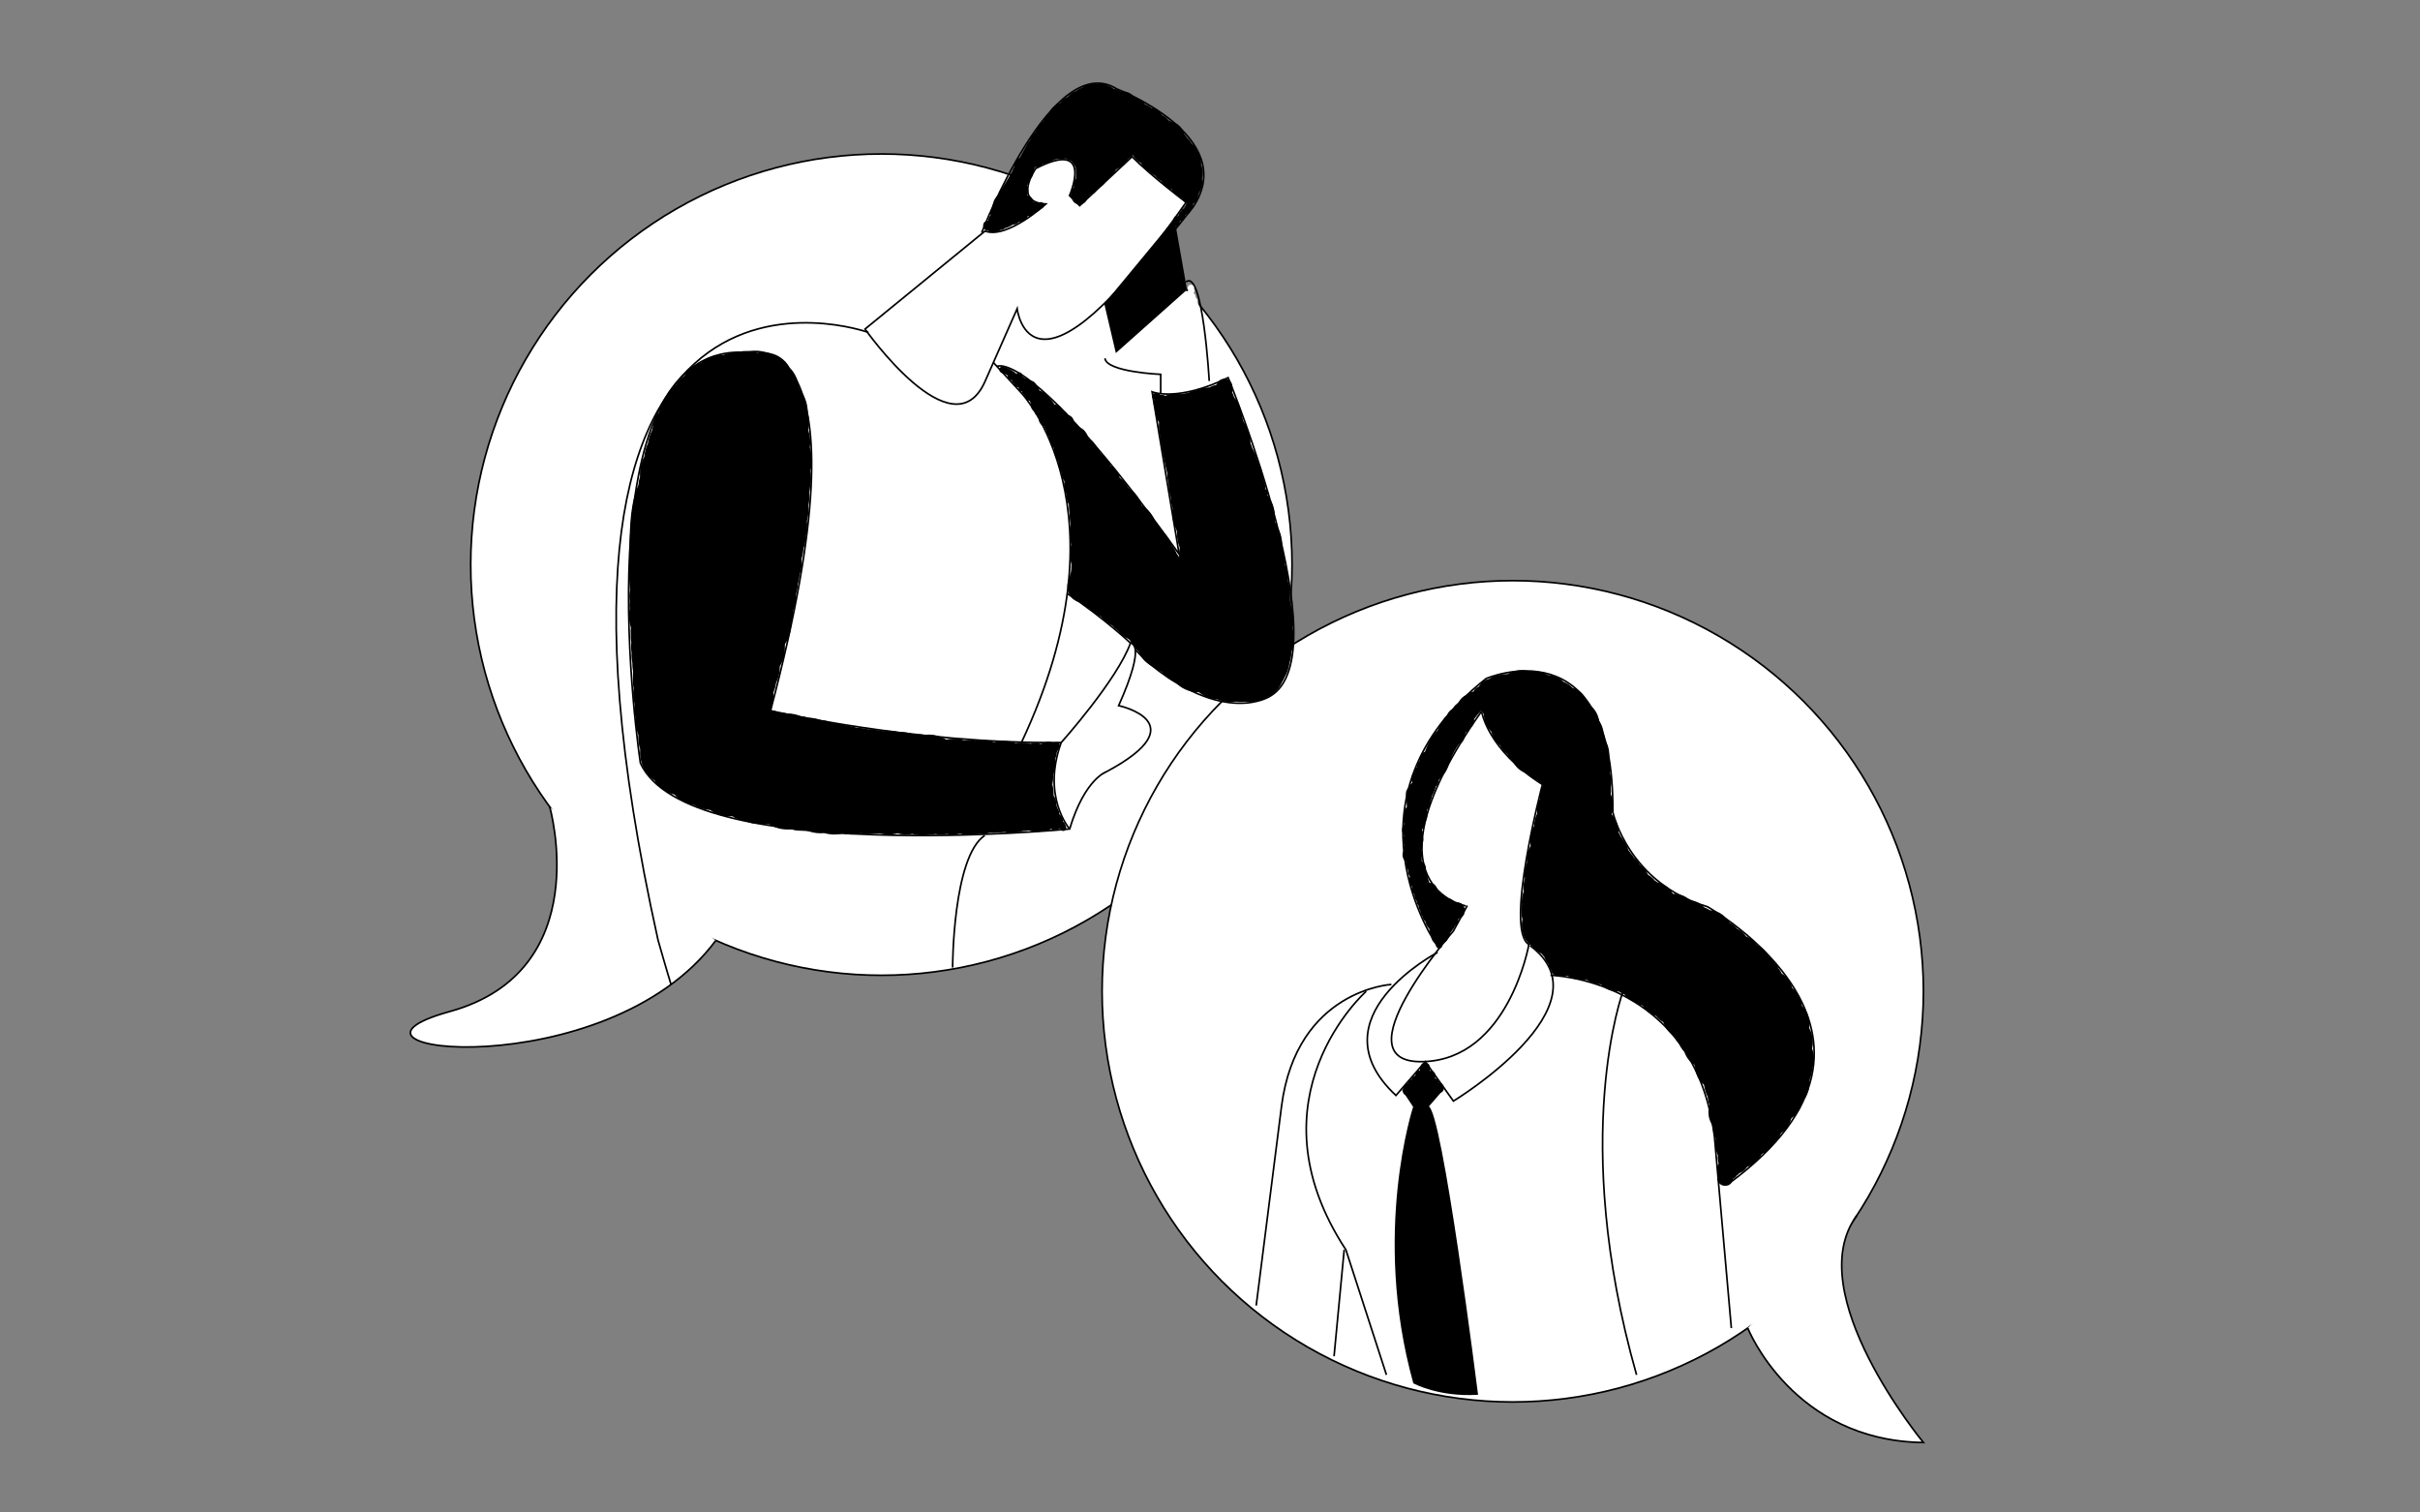 <?xml version="1.0" encoding="utf-8"?>
<!-- Generator: Adobe Illustrator 23.0.5, SVG Export Plug-In . SVG Version: 6.00 Build 0)  -->
<svg version="1.1" id="Слой_1" xmlns="http://www.w3.org/2000/svg" xmlns:xlink="http://www.w3.org/1999/xlink" x="0px" y="0px"
	 viewBox="0 0 1440 900" style="enable-background:new 0 0 1440 900;" xml:space="preserve">
<rect x="0" y="0" width="1440" height="900" fill="#808080" stroke="none"/>
<style type="text/css">
	.st0{fill:#FFFFFF;stroke:#000000;stroke-miterlimit:10;}
	.st1{fill:none;stroke:#000000;stroke-miterlimit:10;}
	.st2{stroke:#000000;stroke-miterlimit:10;}
	.st3{fill:#FFFFFF;}
</style>
<g>
	<circle class="st0" cx="524.45" cy="335.99" r="244.36"/>
	<path class="st0" d="M327.1,480.08c0,0,28.04,97.68-59.45,121.82s93.26,45.25,158.25-42.23"/>
	<circle class="st0" cx="900.15" cy="589.88" r="244.36"/>
	<path class="st1" d="M881.6,423.23c0,0,3.35,22.79,36.2,43.58c0,0-22.79,86.48-8.04,95.2c0,0-12.07,68.38-63.02,69.72
		c-50.95,1.34,18.1-77.77,18.1-77.77l8.06-14.75C872.9,539.21,807.19,528.48,881.6,423.23z"/>
	<path class="st1" d="M855.45,566.7c0,0-74.41,38.88-24.8,85.14l17.43-20.11l16.76,23.46c0,0,93.85-56.98,45.59-92.51"/>
	<path class="st2" d="M834.71,648.48l6.7,10.06c0,0-24.8,75.08,0,164.25c0,0,14.75,8.04,37.54,6.7c0,0-21.45-170.95-29.5-170.95
		l8.72-10.06"/>
	<path d="M857.41,644.64c-0.29-0.19-0.63-0.33-1.02-0.39c-0.13-1.16-0.85-2.23-2.16-2.5c-0.09-0.15-0.2-0.28-0.31-0.41
		c0.7-1.74-0.16-4.18-2.61-4.18c-0.18,0-0.35,0.02-0.51,0.05c0.07-0.4,0.1-0.82,0.03-1.22c0.33-1.66-0.6-3.61-2.78-3.61
		c-1.77,0-2.7,1.28-2.83,2.64c-0.26,0.58-0.34,1.25-0.23,1.89c-1.93,0.02-2.87,1.58-2.8,3.09c-0.57,0.12-1.13,0.42-1.52,0.81
		c-0.36,0.36-0.65,0.89-0.79,1.43c-0.3,0.06-0.56,0.16-0.8,0.3c-0.02,0.01-0.04,0.02-0.06,0.04c-0.73,0.43-1.18,1.17-1.32,1.98
		c-1.03,0.26-1.66,1.03-1.92,1.92c-1.97,1.44-1.41,5.38,1.7,5.38c0.85,0,1.5-0.3,1.97-0.76c0.02,0,0.03,0.01,0.05,0.01
		c0.36,0,0.68-0.07,0.97-0.16c0.46,0.68,1.21,1.17,2.3,1.17c1.29,0,2.13-0.68,2.55-1.58c0.1-0.12,0.18-0.25,0.26-0.37
		c0.67,0.93,1.62,1.64,2.79,1.83c0.99,0.16,1.81,0.11,2.8-0.07c0.42-0.08,0.83-0.17,1.25-0.24c0.05,0,0.1-0.01,0.16-0.01
		c1.05-0.02,2.05-0.65,2.58-1.55c0.35,0.15,0.74,0.24,1.2,0.24C859.73,650.35,860.09,645.64,857.41,644.64z"/>
	<path class="st1" d="M827.93,585.8c0,0-56.31,3.02-65.36,72.4l-15.08,118.66"/>
	<path class="st1" d="M812.93,589.88c0,0-71.4,63.3-12.07,153.81l24.13,74.41"/>
	<line class="st1" x1="799.85" y1="743.68" x2="793.82" y2="807.03"/>
	<path class="st1" d="M922.62,580.35c0,0,85.48,1.43,97.54,95.96l10.06,113.97"/>
	<path class="st0" d="M1039.99,790.28c0,0,26.66,67.14,104.52,68.09c0,0-73.68-89.03-39.64-135.04"/>
	<path class="st1" d="M965.78,589.88c0,0-32.18,86.43,8.04,228.22"/>
	<path class="st1" d="M855.12,562.67c0,0-61.34-87.49,29.16-158.88c0,0,76.42-33.18,75.42,79.44c0,0,9.05,42.23,56.31,56.31
		c0,0,133.74,75.47,13.07,164.44"/>
	<path d="M1078.36,624.17c-0.01-0.13-0.03-0.26-0.04-0.39c0.92-4.02,0.34-8.43-1.73-11.95c0.63-4.81-0.8-9.93-4.29-13.28
		c-0.41-4.16-2.34-8.14-5.81-10.6c-0.91-3.54-3.01-6.73-6.29-8.65c-0.52-1.14-1.19-2.21-2-3.18c-1.08-2.79-2.99-5.22-5.68-6.81
		c-1.36-3.02-3.73-5.52-7.06-6.89c-1.48-2.31-3.65-4.18-6.49-5.22c-1.29-1.94-3.09-3.54-5.36-4.6c-1.13-1.43-2.56-2.62-4.28-3.49
		c-0.43-0.6-0.92-1.16-1.45-1.69c-2.15-3.19-5.63-5.49-10.45-5.82c-1.07-0.7-2.2-1.27-3.36-1.7c-2.03-2.22-4.85-3.79-8.49-4.2
		c-2.35-2.35-5.66-3.89-9.97-3.89c-0.07,0-0.13,0.01-0.19,0.01c0,0-0.01,0-0.01,0c-1.76-3.25-4.74-5.81-8.96-6.7
		c-0.55-0.4-1.1-0.79-1.73-1.1c-1.05-1.39-2.41-2.54-4.01-3.43c-1.02-2.42-2.66-4.56-4.91-6.07c-0.88-1.63-2.05-3.1-3.54-4.26
		c-0.57-0.96-1.24-1.87-2.04-2.67c-0.39-0.61-0.81-1.2-1.3-1.75c-0.56-2.27-1.6-4.41-3.13-6.17c-0.42-0.68-0.89-1.34-1.43-1.94
		c-0.35-0.85-0.78-1.67-1.28-2.43c0.01-3.97-1.37-7.93-4.1-10.75c1.31-3.87,1.12-8.29-0.53-12c0.16-1.3,0.15-2.61,0.02-3.91
		c0.6-2.82,0.47-5.82-0.4-8.56c0.51-2.84,0.28-5.83-0.67-8.53c0.56-3.76-0.18-7.72-2.15-10.91c-0.14-1.47-0.49-2.91-1.01-4.28
		c-0.25-2.65-1.15-5.21-2.65-7.37c-0.6-3.74-2.49-7.2-5.6-9.45c-0.44-0.71-0.96-1.37-1.53-1.99c-1.44-3.83-4.38-7.02-8.81-8.3
		c-1.38-1.53-3.12-2.77-5.26-3.53c-2.21-2.3-5.29-3.87-9.31-4.08c-2.07-1.28-4.62-2.05-7.67-2.05c-0.87,0-1.68,0.08-2.47,0.2
		c-4.41-1.83-9.9-1.16-13.96,1.34c-0.23-0.01-0.44-0.03-0.67-0.03c-1.15,0-2.21,0.12-3.22,0.32c-2.81,0.24-5.13,1.18-7.02,2.55
		c-2.89,0.59-4.92,2.36-6.09,4.6c-1.16,0.39-2.27,1.12-2.85,2.23c-0.12,0.23-0.18,0.46-0.26,0.68c-1.61,0.1-2.75,0.86-3.48,1.91
		c-0.18,0.03-0.35,0.06-0.52,0.12c-0.54,0.19-1.11,0.41-1.61,0.7c-0.08,0.05-0.16,0.1-0.24,0.15c-0.4,0.29-0.81,0.59-1.18,0.92
		c-0.29,0.25-0.51,0.58-0.74,0.88c-0.24,0.31-0.48,0.59-0.65,0.95c-0.21,0.44-0.43,0.91-0.58,1.39c-0.02,0.06-0.03,0.12-0.04,0.18
		c-1.65,0.43-2.68,1.65-3.13,3.07c-1.69,0.58-3.13,2.1-3.49,3.86c-0.15,0.13-0.31,0.26-0.45,0.39c-0.92,0.84-1.69,1.86-2.38,2.88
		c-1.06,1.55-1.81,3.29-2.61,4.98c-0.14,0.31-0.29,0.61-0.43,0.92c-0.28,0.18-0.55,0.4-0.79,0.65c-3.28,3.38-5.04,7.64-6.69,11.95
		c-2.45,0.72-3.51,3.19-3.2,5.46c-0.99,0.89-1.46,2.2-1.51,3.52c-0.89,0.8-1.41,1.93-1.54,3.13c-1.83,1.46-2.24,4.24-1.24,6.29
		c-0.91,0.61-1.51,1.53-1.81,2.55c-2.04,1.4-2.53,4.36-1.47,6.52c-0.13,0.43-0.21,0.88-0.16,1.36c0.12,1.34,0.18,2.68,0.21,4.02
		c-1.4,1.25-1.86,3.31-1.41,5.12c-0.86,1.49-0.91,3.44-0.17,5c-1.67,1.83-1.69,4.96-0.09,6.84c-0.93,1.64-0.88,3.82,0.1,5.43
		c-0.32,0.97-0.35,2.04-0.12,3.03c-1.54,2.22-1.11,5.72,1.27,7.21c-0.4,1.67-0.02,3.54,1.13,4.79c-0.26,2.63,1.3,5.48,4.71,5.48
		c4.83,0,5.97-5.71,3.44-8.43c0.06-0.63,0.03-1.28-0.13-1.89c0.51-2.01-0.12-4.36-1.9-5.54c1.07-1.66,1.09-4.01,0.05-5.69
		c0.47-1.47,0.32-3.18-0.48-4.49c1.21-0.57,2.18-1.58,2.41-2.98c0.43-2.56,0.72-5.13,0.88-7.71c1.79-0.92,2.6-2.91,2.46-4.82
		c1.65-1.13,2.31-3.26,1.93-5.18c0.49-0.74,0.75-1.63,0.81-2.53c0.64-1.24,1.25-2.5,1.75-3.82c0.25-0.66,0.44-1.33,0.61-2.02
		c1.11-0.92,1.68-2.34,1.71-3.78c0.2-0.22,0.4-0.44,0.6-0.66c1.17-1.26,2.31-2.52,3.29-3.94c1.85-2.69,2.55-6.34,3.73-9.12
		c1.09-2.55,2.71-5.35,4.41-7.82c2.22-0.64,3.33-2.71,3.31-4.78c0.36-0.62,0.62-1.3,0.71-2.02c1.13-0.55,1.89-1.53,2.27-2.66
		c2.11-0.88,3.03-3.17,2.75-5.29c0.25-0.33,0.48-0.68,0.73-1.01c1.19-1.51,2.43-2.98,3.71-4.41c0.35,0.84,0.78,1.64,1.28,2.4
		c0.17,3.89,1.64,7.71,4.45,10.37c0.75,3.22,2.43,6.19,5.11,8.21c1,2.1,2.48,3.95,4.45,5.32c0.85,1.82,2.05,3.47,3.61,4.78
		c1.62,3.07,4.32,5.53,8.09,6.6c1.54,1.89,3.61,3.38,6.22,4.19c0.96,1.15,2.13,2.04,3.42,2.69c-1.37,2.47-2.09,5.31-2.02,8.17
		c-1.36,2.7-1.87,5.83-1.59,8.88c-1.17,2.25-1.75,4.81-1.77,7.38c-2.14,3.42-2.81,7.75-2.03,11.76c-1.85,2.97-2.6,6.62-2.26,10.15
		c-1.31,2.9-1.73,6.24-1.22,9.42c-0.82,2.43-1.07,5.07-0.72,7.63c-0.97,2.45-1.34,5.17-1.07,7.82c-0.62,2.85-0.53,5.88,0.34,8.65
		c-1.36,6.11,0.7,13.12,6.25,16.47c1.29,1.72,3.02,3.12,5.13,4.06c0.47,0.66,1,1.28,1.58,1.85c0.57,1.59,1.4,3.08,2.48,4.37
		c0.29,1.19,0.81,2.31,1.5,3.3c0.37,2.09,1.92,3.94,4.67,3.94c0.55,0,1.03-0.1,1.48-0.23c0.49,0.07,1,0.12,1.54,0.12
		c0.77,0,1.48-0.08,2.16-0.21c2.15,1.46,4.86,2.37,8.15,2.37c0.18,0,0.34-0.02,0.52-0.03c0.79,0.12,1.62,0.19,2.5,0.19
		c0.17,0,0.34-0.01,0.51-0.02c2.13,1.56,4.87,2.53,8.19,2.59c2.37,2.59,5.83,4.3,10.4,4.3c0.13,0,0.25-0.02,0.38-0.02
		c0.93,0.67,2,1.19,3.16,1.61c1.63,2.35,4.02,4.17,7.12,5.07c1.13,0.77,2.42,1.38,3.86,1.79c1.66,2.84,4.3,5.08,7.91,6.07
		c1.11,1.49,2.57,2.71,4.3,3.64c1.05,3.33,3.17,6.26,6.38,8.02c0.68,1.76,1.68,3.37,3,4.72c0.72,1.86,1.8,3.56,3.23,4.96
		c0.99,3.08,2.91,5.81,5.76,7.58c0.16,0.37,0.33,0.72,0.51,1.08c0.23,4.2,2.01,8.29,5.34,10.92c0.1,0.72,0.25,1.43,0.44,2.13
		c0.32,1.74,0.92,3.42,1.79,4.93c0.1,1.73,0.47,3.43,1.09,5.02c-1.13,3.71-0.84,7.82,1.33,11.5c0.13,0.22,0.23,0.46,0.35,0.68
		c0.08,0.27,0.13,0.54,0.2,0.81c0,0.03,0.01,0.06,0.01,0.08c0.05,2.33,0.69,4.63,1.75,6.71c-0.61,3.4-0.16,7.01,1.31,10.09
		c-0.22,1.67-0.02,3.38,0.51,4.96c-0.08,0.1-0.16,0.21-0.24,0.31c-0.45,0.77-0.67,1.6-0.67,2.48c-0.04,0.99,0.12,1.97,0.27,2.95
		c0.03,0.2,0.1,0.38,0.15,0.58c-1.13,2.9,0.32,6.92,4.37,6.92c2.85,0,4.4-1.99,4.69-4.17c0.96-0.4,1.68-1.08,2.15-1.92
		c0.65-0.35,1.17-0.84,1.56-1.43c2.06-0.71,3.64-2.03,4.65-3.72c1.99-0.63,3.67-1.65,5.03-2.95c1.59-1.3,2.84-2.91,3.71-4.74
		c3.1-1.23,5.35-3.48,6.78-6.18c2.21-1.57,3.73-3.79,4.69-6.25c3.15-1.96,5.14-5.12,6.01-8.6c0.2-0.17,0.35-0.38,0.53-0.56
		c3.44-2.22,5.5-5.87,6.15-9.81c2.92-2.95,4.34-7.17,4.21-11.35c0.14-0.69,0.23-1.39,0.29-2.09c0.84-1.87,1.3-3.91,1.39-5.98
		C1079.77,632.14,1079.76,627.87,1078.36,624.17z"/>
	<path d="M866.89,536.89c-0.5,0-0.95,0.07-1.37,0.19c-0.72-1.4-2.1-2.45-4.16-2.45c-0.12,0-0.22,0.03-0.34,0.03
		c-0.6-1.23-1.71-2.18-3.33-2.44c-0.5-0.92-1.31-1.65-2.39-2.04c-0.03-2.43-1.6-4.84-4.73-4.85c-0.6-1.6-1.1-3.23-1.39-4.92
		c-0.1-0.61-0.47-1.24-0.93-1.78c0.84-2.63-0.35-5.95-3.56-6.51c1.65-1.51,1.98-4.18,1-6.16c0.72-1.12,0.95-2.55,0.71-3.87
		c0.72-1.37,0.77-3.08,0.2-4.53c0.3-1.31,0.07-2.72-0.59-3.87c1.3-1.06,1.87-2.8,1.71-4.47c2.82-2.61,1.77-8.64-3.2-8.64
		c-2.33,0-3.8,1.33-4.41,3.02c-1.87,1.23-2.45,3.72-1.82,5.79c-0.07,1.08,0.15,2.18,0.69,3.1c-1.66,1.39-2.12,3.89-1.32,5.88
		c-0.16,0.74-0.19,1.51-0.05,2.26c-0.76,1.49-0.79,3.38-0.04,4.88c-1.7,2.66-0.72,7.04,2.97,7.7c-1.77,1.67-1.98,4.71-0.61,6.7
		c-0.04,0.11-0.1,0.23-0.14,0.34c-1.79,1.98-1.67,5.48,0.36,7.26c-0.3,1.7,0.17,3.56,1.46,4.73c-0.07,1.37,0.31,2.77,1.25,3.78
		c0.09,1.1,0.48,2.17,1.22,2.98c0.04,1.08,0.38,2.14,1.03,2.99c0.05,1.21,0.47,2.4,1.29,3.29c0.2,1.17,0.77,2.25,1.7,2.99
		c0.02,0.1,0.02,0.19,0.04,0.29c0.16,0.89,0.53,1.79,1.03,2.54c0.36,0.54,0.77,1.1,1.27,1.53c0,0,0,0,0.01,0
		c0.01,0.1,0.02,0.21,0.04,0.3c0.08,0.6,0.16,1.2,0.24,1.8c0.19,0.69,0.55,1.28,0.99,1.82c-0.03,0.2-0.06,0.4-0.06,0.58
		c0,1.21,0.54,2.65,1.44,3.48c0.44,0.41,0.96,0.76,1.51,1.01c-0.45,1.16,0.12,2.77,1.74,2.77c1.57,0,2.16-1.5,1.79-2.65
		c0.68-0.24,1.31-0.61,1.93-1.13c1.66-1.4,2.26-3.41,2.97-5.36c0.17-0.35,0.36-0.68,0.59-1c0.87-1.05,1.7-2.09,2.28-3.32
		c1.38-0.97,2.03-2.64,1.98-4.29c0,0,0,0,0,0C873.2,545.67,872.89,536.89,866.89,536.89z"/>
	<path class="st0" d="M514.73,195.8c0,0,52.29,74.41,71.4,31.17s19.11-43.24,19.11-43.24s8.04,69.39,100.56-63.35
		c0,0-20.11-15.08-32.18-27.15l-31.17,29.16l-6.03-6.03c0,0,15.08-34.19-20.11-16.09c0,0-14.08,20.11,6.03,21.12
		c0,0-23.13,21.12-36.2,16.09L514.73,195.8z"/>
	<path class="st1" d="M516.74,197.81c0,0-223.24-80.45-125.2,361.51c0,0,5.24,18.44,7.75,26.48"/>
	<path class="st1" d="M636.49,493.29c0,0-227.26,22.12-255.42-39.22c0,0-38.21-251.4,63.35-244.36c0,0,76.42-22.12,14.08,213.18
		c0,0,84.47,19.83,172.96,18.97c0,0,33.18-37.07,41.23-59.19c0,0,10.06-1.01-7.04,37.21c0,0,47.26,10.06-7.04,39.22
		C658.61,459.1,645.54,463.12,636.49,493.29z"/>
	<path class="st1" d="M636.49,493.29c0,0-16.8-19.01-5.03-51.42"/>
	<path class="st1" d="M566.85,575.75c0,0,0-65.75,19.11-78.63"/>
	<path class="st1" d="M607.79,441.86c65.36-138.91,0-208.02,0-208.02l-16.69-18.11"/>
	<path class="st1" d="M593.04,218.09c0,0,19.11-12.97,108.6,111.67l-16.09-96.59c0,0,15.08,6.23,45.25-8.45
		c0,0,67.37,164.32,25.14,189.46c0,0-27.31,18.52-74.49-21.41"/>
	<path class="st1" d="M672.69,382.67c0,0-15.57-14.77-37.64-29.51"/>
	<path class="st1" d="M584.16,138.44c0,0,42.23-109.61,80.45-85.48c0,0,73.41,28.16,45.25,70.39l-12.07,15.08"/>
	<path class="st1" d="M657.48,213.23c1.01,8.17,33.18,9.53,33.18,9.53v11.47"/>
	<path class="st1" d="M719.54,226.7c0,0-3.74-66.97-13.8-58.93"/>
	<polyline class="st2" points="657.48,180.27 664.27,209.16 705.79,172.21 698.46,130.72 	"/>
	<path class="st3" d="M712.94,180.65c-0.01-0.03,0-0.06-0.01-0.09c0-0.32-0.11-0.62-0.27-0.89c0.02-0.32-0.03-0.64-0.15-0.93
		c-0.05-0.59-0.32-1.14-0.83-1.47c-0.02-0.04-0.03-0.09-0.06-0.13c-0.03-0.25-0.1-0.5-0.21-0.72c0.05-0.83-0.4-1.63-1.26-1.92
		c0.72-0.65,0.83-1.84,0.32-2.64c0.25-1.12-0.34-2.45-1.82-2.45c-1.78,0-2.29,1.93-1.56,3.09c-0.04,0.16-0.08,0.32-0.09,0.48
		c-0.03,0.03-0.06,0.05-0.1,0.07c-0.15,0.05-0.28,0.1-0.4,0.18c-1.75,0.61-1.64,3.49,0.41,3.71c0.26,0.25,0.56,0.45,1,0.5
		c0.01,0.42,0.14,0.82,0.37,1.15c0.03,0.39,0.18,0.76,0.41,1.06c-0.1,0.55,0.02,1.14,0.33,1.59c0.01,0.34,0.12,0.66,0.28,0.95
		c-0.11,1.06,0.49,2.21,1.86,2.21c1.08,0,1.68-0.71,1.84-1.53C713.39,182.2,713.37,181.3,712.94,180.65z"/>
	<path class="st1" d="M631.88,440.87"/>
	<path d="M714.67,98.12c0.32-2.84-0.42-5.83-2.24-7.99c-0.63-1.92-1.79-3.63-3.51-4.8c-0.61-1.27-1.5-2.4-2.64-3.28
		c-0.42-0.81-0.95-1.56-1.6-2.22c-0.95-3.49-3.51-6.59-7.75-7.42c-0.53-0.26-1.07-0.51-1.61-0.76c-0.87-1.23-2.04-2.26-3.52-2.93
		c-0.15-0.15-0.32-0.27-0.48-0.41c-1.3-2.08-3.41-3.65-6.33-4.07c-0.98-0.91-2.18-1.64-3.64-2.03c-1.26-2.12-3.32-3.74-6.22-4.23
		c-1.57-2.17-4.1-3.68-7.6-3.68c-0.31,0-0.61,0.02-0.91,0.04c-1.12-0.75-2.45-1.28-4.03-1.47c-0.9-0.83-1.99-1.5-3.29-1.9
		c-1.33-0.75-2.94-1.2-4.85-1.2c-0.73,0-1.41,0.07-2.05,0.19c-0.62-0.12-1.27-0.19-1.97-0.19c-2.81,0-5,0.97-6.56,2.48
		c-1.31,0.4-2.45,1.03-3.36,1.86c-2.24,0.57-3.94,1.86-5.09,3.53c-2.03,0.72-3.56,2.06-4.56,3.73c-3.54,0.84-5.74,3.45-6.6,6.51
		c-1.58,1.03-2.73,2.52-3.41,4.22c-0.6,0.48-1.13,1.02-1.58,1.63c-1.7,1.29-2.83,3.12-3.36,5.14c-1.56,1.23-2.59,2.95-3.13,4.83
		c-0.43,0.35-0.81,0.77-1.1,1.3c-1.58,2.91-3.16,5.82-4.75,8.74c-1.49,0.55-2.41,1.78-2.78,3.19c-0.44,0.77-0.67,1.66-0.69,2.56
		c-0.47,0.63-0.79,1.36-0.92,2.14c-2.46,4.3-5,8.56-7.76,12.67c-0.3,0.45-0.47,0.95-0.57,1.47c-0.83,0.65-1.54,1.48-2.09,2.36
		c-0.68,1.06-1.12,2.33-1.41,3.55c-0.19,0.78-0.36,1.56-0.61,2.32c-0.06,0.1-0.1,0.2-0.16,0.3c-0.7,1.08-0.83,2.46-0.5,3.72
		c-0.01,0.01-0.03,0.02-0.05,0.04c-0.81,0.81-1.41,2.11-1.43,3.29c-0.04,0-0.08-0.01-0.12-0.01c-3.73,0-3.8,5.68-0.19,5.89
		c0.39,0.29,0.9,0.45,1.49,0.49c0.44,0.33,1.02,0.53,1.72,0.53c0.52,0,0.95-0.13,1.32-0.32c0.21,0.05,0.44,0.07,0.69,0.07
		c1.03,0,1.77-0.44,2.24-1.07c1.23-0.05,2.2-0.48,2.93-1.14c0.33-0.09,0.66-0.17,0.98-0.28c1.31-0.46,2.52-1.07,3.65-1.83
		c0,0,0,0,0,0c1.6,0,2.79-0.64,3.58-1.58c0.23,0.03,0.45,0.07,0.7,0.07c2.56,0,4.07-1.62,4.56-3.54c0.07,0,0.14,0.02,0.21,0.02
		c2.08,0,3.47-1.06,4.18-2.49c0.92-0.04,1.6-0.44,2.05-1.01c0.72-0.07,1.18-0.48,1.44-0.99c2.39-0.14,2.37-3.91-0.13-3.91
		c-0.73,0-1.23,0.34-1.54,0.81c-0.47-0.47-1.12-0.79-1.98-0.79c-0.19,0-0.36,0.02-0.52,0.05c-0.11-0.13-0.22-0.25-0.35-0.37
		c-0.33-1.82-1.55-3.43-3.68-3.82c1.01-1.71,0.98-4.05-0.15-5.7c1.08-0.94,1.63-2.37,1.63-3.81c1.65-0.97,2.39-2.88,2.25-4.72
		c0.47-0.75,0.73-1.63,0.77-2.53c0.33,0.06,0.67,0.11,1.05,0.11c1.88,0,3.18-0.88,3.94-2.09c0.27,0.04,0.54,0.08,0.83,0.08
		c1.45,0,2.55-0.53,3.33-1.32c0.9-0.29,1.71-0.69,2.42-1.19c0.74-0.12,1.43-0.31,2.07-0.56c0.63,0.12,1.27,0.2,1.98,0.2
		c0.97,0,1.86-0.13,2.68-0.34c0.09,0.02,0.16,0.06,0.25,0.08c0.96,0.63,2.07,1.1,3.36,1.34c0.38,0.66,0.8,1.3,1.34,1.84
		c0.32,0.66,0.74,1.26,1.21,1.83c0,0.86,0.1,1.72,0.3,2.56c-0.05,0.72,0,1.44,0.11,2.15c-0.17,0.69-0.21,1.41-0.11,2.11
		c-1.45,1.33-1.89,3.53-1.31,5.4c-2.18,1.5-2.59,4.8-1.2,6.97c0.6,1.71,2.08,3.07,4.44,3.07c2.61,0,4.13-1.67,4.59-3.63
		c0.66-0.48,1.1-1.16,1.41-1.88c0.11-0.09,0.18-0.21,0.27-0.31c2.36-0.21,3.75-1.85,4.13-3.75c2.59-0.73,4.44-2.42,5.51-4.55
		c0.94-0.54,1.7-1.26,2.36-2.06c1.57-1.16,2.65-2.79,3.25-4.6c0.55-0.23,1.05-0.52,1.52-0.84c2.93-0.85,4.86-2.97,5.83-5.51
		c1.2-0.56,2.19-1.36,2.97-2.32c0.9,2.07,2.53,3.77,4.8,4.7c0.86,2.36,2.56,4.36,5.1,5.36c0.85,0.95,1.94,1.72,3.23,2.23
		c0.88,1.33,2.1,2.44,3.67,3.15c0.04,0.03,0.09,0.05,0.13,0.08c1.1,2.41,3.17,4.33,6.17,5c1.08,2.55,3.2,4.6,6.33,5.29
		c0.31,1.33,1.12,2.52,2.41,3.15c-0.31,0.37-0.45,0.85-0.45,1.34c-0.63,0.3-0.95,0.93-1,1.59c-1.15,0.06-1.75,0.95-1.78,1.87
		c-0.87,0.29-1.3,1.13-1.25,1.97c-0.28,0.21-0.49,0.49-0.61,0.81c-0.23-0.1-0.48-0.16-0.78-0.16c-1.41,0-2.01,1.22-1.85,2.3
		c-0.07,0.39-0.05,0.8,0.08,1.17c-0.42,1.16,0.16,2.72,1.77,2.72c1.6,0,2.19-1.57,1.77-2.72c0.08-0.22,0.11-0.44,0.11-0.67
		c0.2,0.06,0.39,0.13,0.63,0.13c1.34,0,1.95-1.1,1.87-2.14c0.47-0.35,0.72-0.92,0.75-1.5c0.39-0.13,0.67-0.38,0.88-0.68
		c0.09,0.01,0.16,0.05,0.26,0.05c1.49,0,2.08-1.35,1.82-2.47c0.02-0.1,0.04-0.2,0.05-0.31c1.69-0.08,2.16-1.96,1.44-3.08
		c2.25-0.71,3.31-2.91,3.16-5.05c0.24-0.5,0.41-1.04,0.49-1.59c1.79-2.38,2.4-5.59,1.8-8.54
		C716.07,103.54,715.87,100.57,714.67,98.12z"/>
	<path d="M634.2,491.5c-0.06-0.42-0.22-0.83-0.52-1.14c-0.12-0.61-0.48-1.16-1.11-1.41c-0.01-1.21-0.4-2.41-1.18-3.32
		c-0.27-0.48-0.65-0.89-1.09-1.26c0.03-1.13-0.29-2.25-0.93-3.17c-0.13-0.56-0.33-1.11-0.64-1.6c0.03-2.22-0.54-4.45-1.79-6.24
		c0.07-2.21-0.16-4.43-0.74-6.56c0.31-1.53,0.51-3.08,0.5-4.64c0.01-0.43-0.03-0.85-0.04-1.28c1.23-2.17,1.6-4.81,1.16-7.29
		c0.05-0.17,0.11-0.35,0.11-0.54c0.01-0.42,0.02-0.83,0.05-1.25c0.02-0.19,0.03-0.39,0.05-0.58c0.01-0.06,0.01-0.12,0.02-0.18
		c0-0.02,0.01-0.04,0.02-0.12c0-0.01,0-0.02,0.01-0.02c0.47-0.83,0.69-1.79,0.67-2.76c0.06-0.2,0.12-0.4,0.2-0.6
		c0.08-0.21,0.16-0.41,0.24-0.62c0.02-0.05,0.02-0.05,0.02-0.07c0.01-0.02,0.01-0.02,0.04-0.08c0.35-0.76,0.73-1.49,1.17-2.2
		c0.54-0.88,0.22-2.21-0.71-2.69c-0.78-0.41-1.66-0.29-2.29,0.26c-0.2,0.08-0.37,0.18-0.53,0.31c-0.76-0.67-1.78-1.12-3.1-1.12
		c-0.65,0-1.22,0.13-1.74,0.31c-0.96,0.13-1.75,0.5-2.36,1.03c-0.38-0.07-0.75-0.16-1.16-0.19c-0.78-0.19-1.62-0.3-2.54-0.3
		c-1.05,0-2,0.15-2.87,0.39c-1.66-0.44-3.46-0.68-5.42-0.68c-1.18,0-2.28,0.11-3.35,0.27c-2.12-0.8-4.51-1.28-7.21-1.28
		c-2.06,0-3.93,0.28-5.65,0.76c-2.11-0.79-4.48-1.26-7.17-1.26c-1.38,0-2.66,0.14-3.89,0.36c-1.23-0.22-2.52-0.36-3.91-0.36
		c-0.96,0-1.87,0.07-2.76,0.18c-1.89-0.6-3.98-0.94-6.29-0.94c-1.61,0-3.11,0.16-4.52,0.46c-2.82-1.84-6.32-2.97-10.57-2.97
		c-0.87,0-1.71,0.06-2.52,0.15c-1.27-0.24-2.59-0.4-4.02-0.4c-0.78,0-1.54,0.04-2.28,0.11c-2.19-0.87-4.7-1.37-7.52-1.37
		c-0.41,0-0.79,0.04-1.19,0.06c-1.77-0.51-3.71-0.81-5.85-0.81c-0.9,0-1.75,0.06-2.59,0.16c-0.86-0.1-1.76-0.16-2.69-0.16
		c-0.11,0-0.21,0.01-0.31,0.02c-1.94-0.64-4.08-1.02-6.47-1.02c-0.27,0-0.51,0.03-0.78,0.04c-1.75-0.5-3.66-0.79-5.76-0.79
		c-0.14,0-0.26,0.02-0.39,0.02c-1.79-0.66-3.76-1.11-5.95-1.22c-2.3-0.99-4.95-1.57-7.98-1.57c-0.21,0-0.4,0.02-0.6,0.03
		c-2.13-1.07-4.57-1.77-7.37-1.96c-2.09-0.8-4.44-1.29-7.09-1.32c-1.39-0.46-2.91-0.78-4.54-0.92c-2.32-1.01-4.99-1.61-8.05-1.61
		c-0.05,0-0.1,0.01-0.15,0.01c-1.56-0.43-3.25-0.69-5.08-0.73c-1.33-0.56-2.76-0.99-4.33-1.24c0.37-1.32,0.63-2.68,0.76-4.06
		c0.53-2.14,0.73-4.37,0.62-6.58c0.77-1.76,1.31-3.63,1.57-5.55c1.52-3.04,2.27-6.49,2.23-9.93c2.21-3.65,3.22-8.03,2.98-12.35
		c0.05-0.31,0.11-0.61,0.14-0.92c2.52-3.6,3.74-8.07,3.66-12.52c0.85-2.4,1.28-4.96,1.27-7.53c1.34-3.11,1.91-6.58,1.71-10
		c0.58-1.85,0.94-3.79,1.02-5.75c0.53-1.68,0.86-3.44,0.98-5.21c1.13-3.12,1.52-6.53,1.19-9.85c0.63-1.89,0.99-3.88,1.09-5.89
		c0.97-2.44,1.49-5.08,1.54-7.74c0.73-2.78,0.94-5.72,0.57-8.58c0.09-0.43,0.18-0.85,0.24-1.28c0.67-2.59,0.86-5.32,0.58-8
		c0.59-2.5,0.77-5.11,0.49-7.68c0.3-1.25,0.51-2.54,0.59-3.83c0.69-3.03,0.73-6.21,0.15-9.26c1.3-4.43,1.21-9.33-0.33-13.68
		c0.5-3.51,0.18-7.16-0.98-10.49c0.68-3.39,0.6-6.96-0.29-10.29c0.05-4.76-1.39-9.52-4.3-13.2c-0.27-0.77-0.58-1.52-0.95-2.25
		c-0.59-4.24-2.39-8.27-5.39-11.3c-2.95-5.35-8.42-9.26-16.42-9.26c-1.07,0-2.09,0.09-3.06,0.23c-1.94-0.63-4.1-0.98-6.49-0.98
		c-2.06,0-3.93,0.28-5.65,0.76c-2.96,0.02-5.56,0.58-7.82,1.54c-0.21-0.01-0.39-0.04-0.6-0.04c-5.48,0-9.76,1.85-12.87,4.74
		c-1.19,0.42-2.36,0.91-3.49,1.56c-1.33,1.03-2.66,2.05-3.99,3.08c-0.99,1-1.82,2.09-2.57,3.23c-1.96,1.38-3.52,3.13-4.75,5.1
		c-2.86,2.16-4.87,5.12-6.07,8.42c-2.04,2.33-3.42,5.16-4.17,8.18c-2.04,2.74-3.29,6.04-3.76,9.46c-0.11,0.41-0.19,0.83-0.27,1.25
		c-1.34,2.37-2.16,5.03-2.51,7.76c-1.19,2.4-1.88,5.04-2.11,7.74c-1.98,3.57-2.82,7.78-2.56,11.9c-0.51,1.59-0.82,3.25-0.95,4.92
		c-0.04,0.11-0.07,0.23-0.11,0.34c-0.28,0.61-0.54,1.23-0.77,1.86c-4.73,12.81-4.15,26.73-4.59,40.26
		c-0.22,6.78-0.15,13.57,0.39,20.3c-0.36,2.14-0.4,4.34-0.14,6.49c-0.17,1.57-0.19,3.16-0.04,4.74c-0.68,3.66-0.39,7.5,0.76,11.02
		c-0.13,1.25-0.16,2.5-0.09,3.75c-0.09,1.74,0.04,3.49,0.35,5.2c-0.22,1.98-0.15,3.98,0.15,5.94c-0.12,2.03,0.04,4.08,0.47,6.06
		c-0.04,1.61,0.09,3.23,0.4,4.81c-0.02,2.1-0.05,4.19-0.07,6.29c-0.01,1.33,0.13,2.65,0.41,3.95c-0.48,3.22-0.26,6.56,0.65,9.66
		c-0.31,2.82-0.08,5.7,0.67,8.42c-0.24,3.35,0.27,6.75,1.51,9.83c-0.17,2.82,0.17,5.68,1.06,8.35c-0.57,7.2,2.26,14.71,8.52,18.66
		c2.43,4.14,6.43,7.32,11.96,8.41c2.7,3.29,6.61,5.65,11.73,6.28c2.56,1.66,5.71,2.71,9.43,2.9c3.72,3.02,8.49,4.14,13.23,3.75
		c2.24,1.5,4.93,2.54,8.09,2.92c2.36,1.06,5.09,1.68,8.24,1.68c0.89,0,1.73-0.06,2.56-0.15c1.05,0.19,2.14,0.34,3.3,0.37
		c2.85,1.89,6.41,3.05,10.73,3.05c0.77,0,1.51-0.04,2.24-0.11c1.83,0.55,3.84,0.86,6.06,0.86c1.04,0,2.02-0.09,2.98-0.22
		c2.38,1.09,5.15,1.72,8.33,1.72c0.77,0,1.51-0.04,2.23-0.11c1.83,0.55,3.85,0.86,6.07,0.86c1.75,0,3.37-0.21,4.89-0.56
		c1.52,0.36,3.15,0.56,4.92,0.56c2.09,0,3.98-0.29,5.73-0.78c1.49,0.34,3.1,0.53,4.83,0.53c1.18,0,2.29-0.11,3.36-0.28
		c0.22,0.01,0.43,0.02,0.66,0.02c0.87,0,1.7-0.06,2.5-0.14c1.62,0.42,3.38,0.65,5.29,0.65c1.89,0,3.63-0.24,5.24-0.65
		c1.63,0.42,3.4,0.65,5.32,0.65c1.29,0,2.5-0.12,3.64-0.32c1.79,0.52,3.75,0.83,5.91,0.83c1.69,0,3.25-0.19,4.71-0.51
		c1.07-0.01,2.08-0.11,3.06-0.25c1.05,0.16,2.14,0.26,3.29,0.26c1.19,0,2.31-0.11,3.38-0.28c1.08,0.17,2.21,0.28,3.4,0.28
		c1.67,0,3.21-0.18,4.66-0.5c1.72,0.48,3.59,0.75,5.65,0.75c2.16,0,4.12-0.31,5.92-0.83c0.53,0.04,1.07,0.07,1.63,0.07
		c1.7,0,3.25-0.23,4.72-0.57c0.44,0.02,0.86,0.06,1.31,0.06c1.22,0,2.36-0.12,3.47-0.29c0.27,0.01,0.53,0.04,0.81,0.04
		c0.99,0,1.93-0.08,2.85-0.2c1.32,0.26,2.69,0.45,4.19,0.45c2.43,0,4.62-0.38,6.59-1.03c1.38-0.03,2.66-0.2,3.89-0.46
		c1.23,0.6,2.68,0.95,4.36,0.95c0.89,0,1.72-0.11,2.48-0.29c0.26,0.02,0.51,0.04,0.78,0.04c2.16,0,3.92-0.6,5.33-1.55
		c0.68,0.39,1.48,0.65,2.46,0.65c1.22,0,2.19-0.39,2.94-0.98c0.16,0.82,0.75,1.55,1.83,1.55C634.33,494.5,634.85,492.66,634.2,491.5
		z"/>
	<path d="M769.15,373.83c1.24-5.21,0.58-10.92-1.96-15.57c0.93-4.07,0.66-8.43-0.72-12.34c0.14-3.31-0.47-6.63-1.77-9.62
		c0.17-3.42-0.44-6.86-1.81-9.95c0.4-4.56-0.58-9.24-2.92-13.1c-0.37-1.06-0.86-2.06-1.41-3.04c0.6-5.57-0.91-11.36-4.43-15.63
		c0.94-1.01,0.59-3.01-1.02-3.29c-0.14-2.34-0.64-4.65-1.51-6.81c-0.26-3.56-1.36-7.03-3.28-9.98c-0.61-2.87-1.81-5.37-3.16-7.85
		c-0.22-0.91-0.58-1.82-1.04-2.72c0.04-4.47-1.24-8.93-3.81-12.5c-0.19-0.41-0.41-0.81-0.64-1.21c-0.11-0.87-0.27-1.74-0.48-2.59
		c-0.47-4.16-2.09-8.15-4.86-11.24c-0.22-0.97-0.58-1.89-1.06-2.75c0.14-0.72,0.12-1.46-0.02-2.17c0.58-2.78-0.95-6.07-4.62-6.07
		c-2.22,0-3.65,1.22-4.31,2.79c-0.28,0.28-0.53,0.59-0.73,0.93c-1.46,0.2-2.72,0.69-3.79,1.39c-2.99,0.07-5.62,0.68-7.89,1.72
		c-1.75,0.31-3.48,0.84-5.14,1.61c-1.37,0.1-2.65,0.35-3.85,0.69c-0.96-0.31-2.02-0.48-3.2-0.48c-1.59,0-2.99,0.31-4.18,0.86
		c-0.78,0.1-1.48,0.3-2.15,0.55c-0.63-0.31-1.36-0.5-2.22-0.5c-0.24,0-0.46,0.04-0.68,0.07c-0.3-0.51-0.81-0.88-1.58-0.88
		c-0.17,0-0.29,0.06-0.43,0.09c-0.28-0.2-0.63-0.34-1.07-0.34c-2.33,0-2.49,3.29-0.54,3.83c-0.76,1.77-0.53,4.01,0.7,5.49
		c-0.37,2.83,0.32,5.82,2.09,8.01c-0.24,2.47-0.1,4.99,0.46,7.4c0.05,0.61,0.12,1.22,0.21,1.83c1.05,7.12,2.47,14.14,4.21,21.09
		c-0.03,2.1,0.23,4.2,0.77,6.21c-0.05,2.61,0.38,5.22,1.23,7.66c0.02,2.35,0.43,4.67,1.18,6.88c-0.51,4.24,0.18,8.65,2.07,12.42
		c0.15,0.57,0.34,1.13,0.55,1.69c-0.13,3.13,0.39,6.29,1.55,9.17c0.03,0.22,0.03,0.44,0.07,0.65c-0.32,1.73-0.44,3.5-0.36,5.26
		c-0.43-0.75-0.94-1.45-1.47-2.12c-0.75-1.92-1.78-3.71-3.09-5.29c-1.23-3.39-3.31-6.43-6.28-8.62c-0.81-1.56-1.82-3.02-3.04-4.3
		c-1.39-4.28-4.12-8.06-8.22-10.37c-1.33-4.23-3.97-7.99-7.92-10.36c-1.26-2.41-3.02-4.52-5.29-6.15c-0.56-2.95-2.3-5.63-5.23-6.92
		c-0.57-1.58-1.51-3.01-2.83-4.09c-0.75-1.42-1.86-2.65-3.31-3.5c-0.53-1.34-1.34-2.57-2.43-3.54c-0.83-2.27-2.44-4.21-4.83-5.24
		c-0.64-3.11-2.6-5.89-5.89-7.03c-0.65-1.16-1.57-2.16-2.71-2.93c-0.23-1.96-1.47-3.76-3.74-4.16c-0.57-1.22-1.61-2.19-3.15-2.5
		c-0.46-1.96-1.99-3.63-4.6-3.63c0,0-0.01,0-0.01,0c-1.7-2.62-3.8-5.02-6.25-6.94c-0.88-0.69-1.71-1.19-2.75-1.36
		c-0.25-0.95-0.74-1.82-1.5-2.46c-0.48-1.92-1.98-3.55-4.54-3.56c-0.22-0.73-0.81-1.32-1.8-1.32c-0.3,0-0.55,0.07-0.78,0.16
		c-0.25-0.64-0.81-1.14-1.69-1.16c0.29-1.13-0.3-2.52-1.81-2.52c-0.77,0-1.27,0.38-1.58,0.88c-2.22-1.98-4.84-3.49-7.77-4.36
		c-0.99-0.29-2.19,0.35-2.42,1.38c-0.24,1.06,0.32,2.11,1.38,2.42c0.61,0.18,1.21,0.39,1.8,0.64c0.09,0.04,0.23,0.1,0.25,0.11
		c0.16,0.08,0.32,0.15,0.48,0.23c0.27,0.13,0.53,0.27,0.79,0.42c0.11,0.06,0.2,0.13,0.31,0.19c-0.47,1.16,0.1,2.78,1.73,2.78
		c0.24,0,0.45-0.06,0.64-0.13c-0.06,0.85,0.37,1.71,1.26,2c-0.08,1.04,0.53,2.14,1.87,2.14c0.01,0,0.02-0.01,0.03-0.01
		c0.24,0.14,0.54,0.23,0.89,0.24c-0.15,1.08,0.45,2.27,1.85,2.27c0.25,0.93,0.74,1.79,1.48,2.41c0.41,1.6,1.54,2.99,3.41,3.4
		c0.09,0.52,0.26,1.02,0.5,1.49c-0.18,1.85,0.5,3.78,2.13,4.77c0.37,1.35,1.25,2.52,2.64,3.09c-0.41,2.36,0.69,5,3.29,5.7
		c0.16,0.95,0.55,1.86,1.17,2.58c0.07,1.3,0.57,2.58,1.53,3.47c0.11,2.63,1.1,5.21,3.01,7c-0.14,2.75,0.7,5.55,2.55,7.56
		c-0.12,2.33,0.43,4.7,1.74,6.59c0.13,2,0.78,3.96,1.97,5.55c-0.51,2.51-0.18,5.23,1.05,7.45c-0.11,2.21,0.4,4.46,1.58,6.31
		c-0.03,1.75,0.1,3.51,0.48,5.22c-0.11,2.22,0.12,4.46,0.66,6.6c-1,3.92-0.89,8.14,0.27,12c-1,3.85-0.94,8.01,0.15,11.82
		c-0.07,0.89-0.12,1.77-0.09,2.66c-0.1,0.63-0.15,1.27-0.2,1.91c-0.42,0.97-0.68,2.01-0.79,3.07c-3.05,5.41-0.91,13.83,6.42,14.99
		c1.52,1.52,3.33,2.81,5.47,3.7c1.76,2.09,4.03,3.77,6.78,4.88c1.69,2.21,3.92,4.03,6.66,5.26c0.99,1.2,2.14,2.27,3.46,3.19
		c1.66,2.04,3.76,3.74,6.35,4.89c0.23,0.26,0.51,0.49,0.76,0.74c1.17,2.51,2.86,4.76,5.07,6.53c1.8,4.16,4.98,7.67,9.54,9.53
		c0.15,0.07,0.28,0.16,0.44,0.23c1.17,0.98,2.47,1.83,3.94,2.5c1.96,2.68,4.66,4.85,8.1,6.1c3.15,3.55,7.8,5.92,13.96,5.95
		c3.24,2.75,7.03,4.06,10.87,4.18c2.33,1.02,5.03,1.61,8.1,1.61c1.06,0,2.06-0.09,3.03-0.22c0.96,0.13,1.95,0.22,3,0.22
		c0.92,0,1.79-0.07,2.64-0.16c0.85,0.1,1.72,0.16,2.64,0.16c3.95,0,7.28-0.96,10-2.57c4.32-1.86,7.37-5.22,9.15-9.2
		c0.67-1.02,1.24-2.1,1.71-3.23c1.49-2.49,2.4-5.33,2.75-8.25c0.71-2.05,1.08-4.23,1.16-6.41
		C770.24,383.57,770.45,378.46,769.15,373.83z"/>
	<line class="st1" x1="681.45" y1="392.77" x2="675.52" y2="386.48"/>
</g>
</svg>
